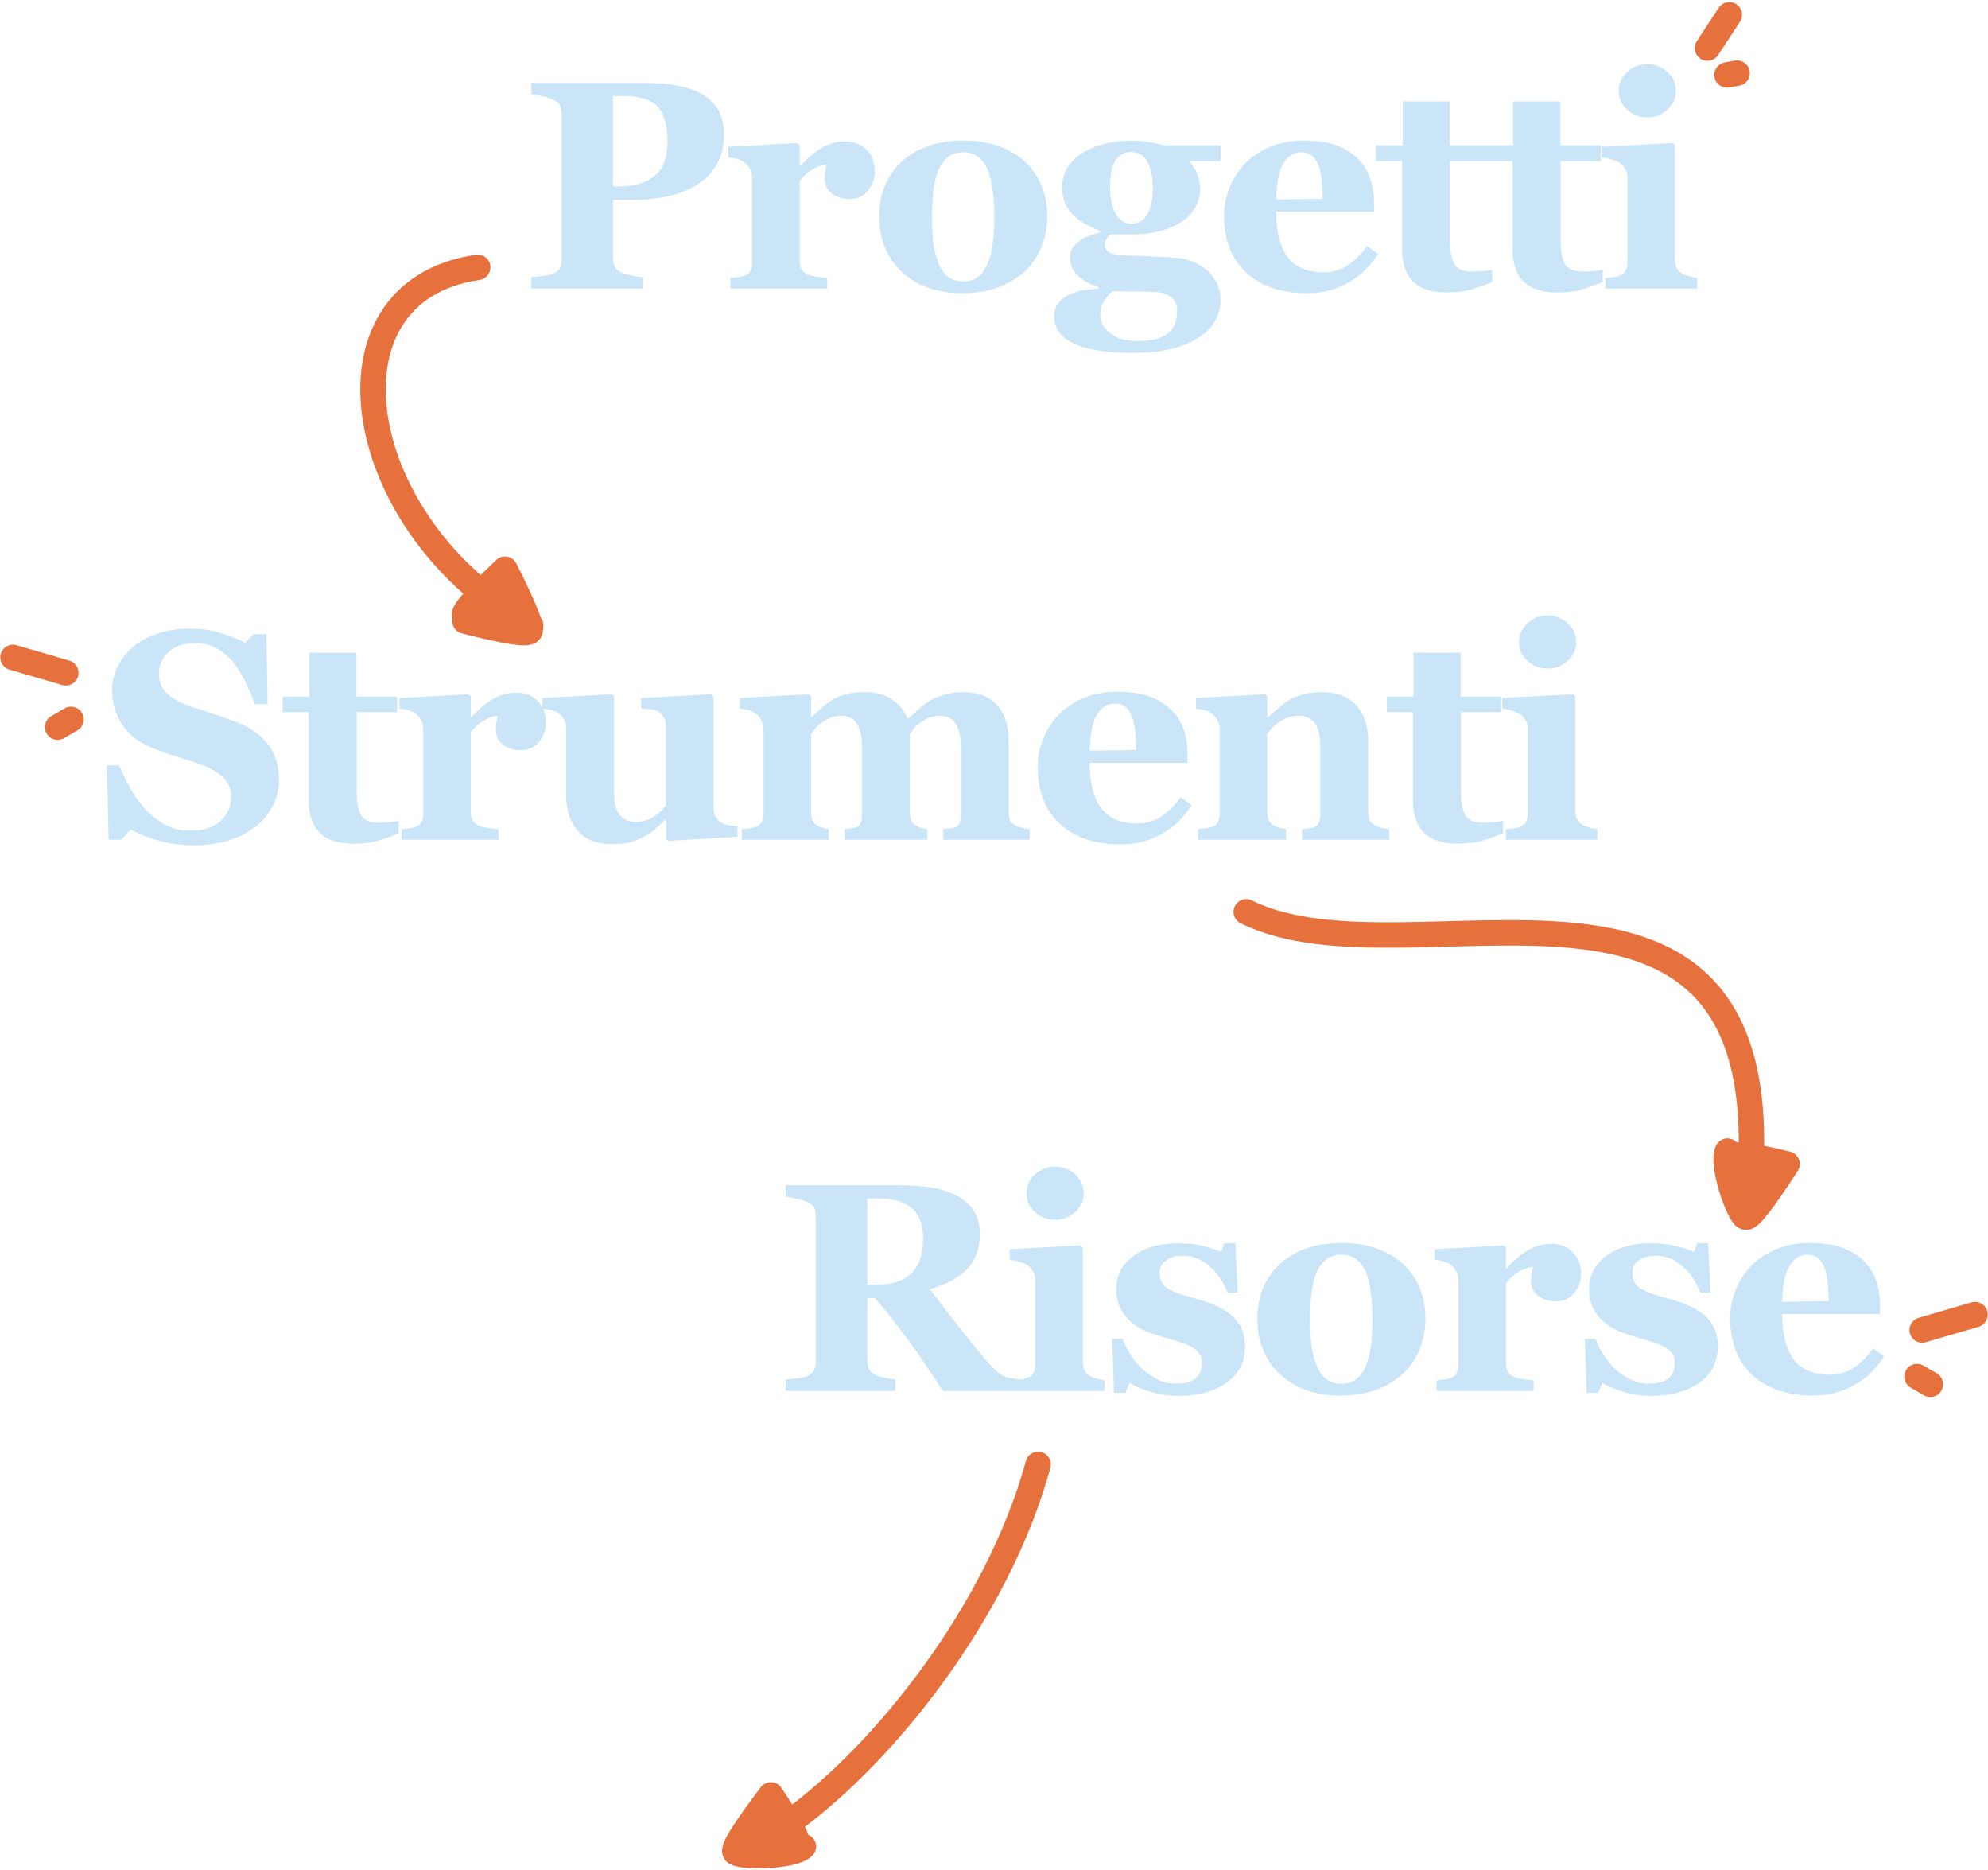 <svg xmlns="http://www.w3.org/2000/svg" width="469" height="441" viewBox="0 0 469 441">
  <g fill="none" fill-rule="evenodd" transform="translate(3 3)">
    <g transform="translate(120.001)">
      <path fill="#CAE5F8" fill-rule="nonzero" d="M47.817,28.689 C47.817,31.424 47.253,33.776 46.125,35.747 C44.998,37.718 43.442,39.319 41.46,40.549 C39.409,41.826 37.068,42.748 34.436,43.318 C31.804,43.888 28.848,44.173 25.566,44.173 L21.602,44.173 L21.602,57.81 C21.602,58.631 21.755,59.343 22.063,59.946 C22.371,60.55 22.957,61.035 23.823,61.399 C24.279,61.581 25.02,61.775 26.045,61.98 C27.07,62.185 27.936,62.322 28.643,62.39 L28.643,65.056 L2.358,65.056 L2.358,62.39 C3.019,62.322 3.896,62.225 4.99,62.1 C6.084,61.974 6.847,61.821 7.28,61.638 C8.169,61.274 8.756,60.829 9.041,60.305 C9.325,59.781 9.468,59.052 9.468,58.118 L9.468,23.904 C9.468,23.106 9.331,22.417 9.058,21.836 C8.784,21.255 8.192,20.771 7.28,20.383 C6.642,20.11 5.793,19.865 4.734,19.649 C3.674,19.432 2.882,19.29 2.358,19.221 L2.358,16.555 L29.121,16.555 C35.387,16.555 40.07,17.552 43.169,19.546 C46.268,21.54 47.817,24.588 47.817,28.689 Z M34.487,30.432 C34.487,26.786 33.752,24.081 32.283,22.315 C30.813,20.549 28.198,19.666 24.438,19.666 L21.602,19.666 L21.602,40.96 L23.037,40.96 C26.774,40.96 29.617,40.099 31.565,38.379 C33.513,36.659 34.487,34.01 34.487,30.432 Z M83.357,37.405 C83.357,39.137 82.822,40.658 81.751,41.968 C80.68,43.278 79.267,43.933 77.513,43.933 C75.849,43.933 74.442,43.512 73.292,42.669 C72.141,41.826 71.565,40.584 71.565,38.943 C71.565,38.146 71.622,37.525 71.736,37.08 C71.85,36.636 71.953,36.22 72.044,35.833 C70.996,35.878 69.891,36.243 68.729,36.926 C67.566,37.61 66.541,38.521 65.652,39.661 L65.652,58.425 C65.652,59.223 65.778,59.884 66.028,60.408 C66.279,60.932 66.701,61.342 67.293,61.638 C67.794,61.889 68.609,62.1 69.737,62.271 C70.865,62.442 71.679,62.538 72.181,62.561 L72.181,65.056 L49.314,65.056 L49.314,62.561 C49.884,62.516 50.459,62.453 51.041,62.373 C51.622,62.293 52.117,62.185 52.527,62.049 C53.257,61.798 53.758,61.41 54.031,60.886 C54.305,60.362 54.441,59.679 54.441,58.836 L54.441,38.943 C54.441,38.123 54.248,37.388 53.86,36.738 C53.473,36.089 53.006,35.571 52.459,35.183 C52.049,34.91 51.53,34.682 50.904,34.5 C50.277,34.317 49.588,34.192 48.836,34.124 L48.836,31.629 L65.14,30.74 L65.652,31.253 L65.652,36.209 L65.789,36.209 C67.361,34.386 69.03,32.956 70.796,31.919 C72.562,30.882 74.402,30.364 76.316,30.364 C78.436,30.364 80.139,31.019 81.426,32.329 C82.714,33.64 83.357,35.331 83.357,37.405 Z M118.863,35.183 C120.549,36.756 121.837,38.635 122.726,40.823 C123.614,43.01 124.059,45.38 124.059,47.932 C124.059,50.462 123.62,52.848 122.743,55.093 C121.865,57.337 120.584,59.257 118.897,60.852 C117.097,62.561 114.95,63.871 112.455,64.783 C109.959,65.694 107.105,66.15 103.893,66.15 C101.113,66.15 98.555,65.751 96.219,64.954 C93.884,64.156 91.816,62.96 90.016,61.365 C88.284,59.838 86.917,57.953 85.914,55.708 C84.911,53.464 84.41,50.952 84.41,48.172 C84.41,45.437 84.849,43.005 85.726,40.874 C86.603,38.744 87.919,36.847 89.674,35.183 C91.36,33.588 93.439,32.352 95.912,31.475 C98.384,30.597 101.147,30.159 104.2,30.159 C107.39,30.159 110.199,30.597 112.625,31.475 C115.052,32.352 117.132,33.588 118.863,35.183 Z M110.113,58.87 C110.615,57.594 110.985,56.044 111.224,54.221 C111.463,52.398 111.583,50.279 111.583,47.864 C111.583,46.269 111.469,44.446 111.241,42.395 C111.013,40.344 110.672,38.727 110.216,37.542 C109.669,36.106 108.911,34.978 107.943,34.158 C106.974,33.338 105.75,32.927 104.269,32.927 C102.651,32.927 101.358,33.372 100.389,34.26 C99.421,35.149 98.674,36.3 98.15,37.713 C97.672,39.011 97.341,40.532 97.159,42.276 C96.977,44.019 96.886,45.836 96.886,47.727 C96.886,50.211 96.965,52.267 97.125,53.897 C97.285,55.526 97.672,57.161 98.287,58.801 C98.811,60.214 99.563,61.331 100.543,62.151 C101.523,62.971 102.765,63.382 104.269,63.382 C105.636,63.382 106.809,63 107.789,62.237 C108.769,61.473 109.544,60.351 110.113,58.87 Z M164.999,34.978 L157.479,34.978 C158.368,35.981 159.035,37.04 159.479,38.157 C159.923,39.273 160.146,40.436 160.146,41.643 C160.146,43.216 159.724,44.691 158.881,46.07 C158.038,47.448 156.933,48.57 155.565,49.436 C154.175,50.325 152.546,51.02 150.678,51.521 C148.809,52.022 146.781,52.273 144.594,52.273 L139.022,52.273 C138.749,52.478 138.447,52.803 138.117,53.247 C137.786,53.692 137.621,54.119 137.621,54.529 C137.621,55.532 138.02,56.227 138.817,56.614 C139.615,57.001 141.062,57.218 143.158,57.263 C145.232,57.309 147.328,57.394 149.447,57.52 C151.566,57.645 153.082,57.719 153.993,57.742 C155.315,57.81 156.625,58.078 157.924,58.545 C159.223,59.012 160.351,59.622 161.308,60.374 C162.356,61.171 163.222,62.191 163.905,63.433 C164.589,64.675 164.931,66.104 164.931,67.722 C164.931,69.454 164.515,71.083 163.683,72.61 C162.851,74.137 161.581,75.458 159.872,76.575 C158.072,77.737 155.913,78.637 153.395,79.275 C150.877,79.913 147.761,80.232 144.047,80.232 C138.054,80.232 133.497,79.503 130.375,78.045 C127.253,76.586 125.692,74.399 125.692,71.482 C125.692,69.682 126.535,68.201 128.222,67.039 C129.908,65.877 132.528,65.239 136.083,65.125 L136.083,64.715 C133.987,64.008 132.352,63.068 131.178,61.895 C130.005,60.721 129.418,59.36 129.418,57.81 C129.418,56.853 129.652,56.044 130.119,55.383 C130.586,54.723 131.184,54.142 131.913,53.64 C132.551,53.207 133.326,52.837 134.237,52.529 C135.149,52.222 135.912,51.977 136.527,51.795 L136.527,51.419 C133.451,50.279 131.19,48.889 129.743,47.249 C128.296,45.608 127.572,43.603 127.572,41.233 C127.572,37.883 129.116,35.206 132.204,33.201 C135.291,31.196 139.205,30.193 143.944,30.193 C145.494,30.193 146.992,30.324 148.439,30.586 C149.886,30.848 150.985,31.082 151.737,31.287 L164.999,31.287 L164.999,34.978 Z M148.969,41.507 C148.969,38.84 148.547,36.733 147.704,35.183 C146.861,33.634 145.562,32.859 143.808,32.859 C142.919,32.859 142.144,33.07 141.483,33.491 C140.823,33.913 140.287,34.522 139.877,35.32 C139.49,36.095 139.228,37 139.091,38.037 C138.954,39.074 138.886,40.139 138.886,41.233 C138.886,43.717 139.319,45.756 140.185,47.351 C141.05,48.946 142.281,49.744 143.876,49.744 C145.517,49.744 146.776,49.026 147.653,47.591 C148.53,46.155 148.969,44.127 148.969,41.507 Z M154.711,70.217 C154.711,69.443 154.494,68.674 154.062,67.91 C153.629,67.147 152.66,66.526 151.156,66.048 C150.336,65.911 148.986,65.82 147.106,65.774 C145.226,65.729 142.646,65.706 139.364,65.706 C138.567,66.389 137.9,67.198 137.365,68.132 C136.829,69.067 136.562,70.195 136.562,71.516 C136.562,72.086 136.721,72.713 137.04,73.396 C137.359,74.08 137.86,74.718 138.544,75.31 C139.341,75.971 140.23,76.489 141.21,76.865 C142.19,77.241 143.671,77.429 145.653,77.429 C148.593,77.429 150.837,76.86 152.387,75.72 C153.936,74.581 154.711,72.747 154.711,70.217 Z M202.077,56.887 C201.28,58.186 200.317,59.411 199.189,60.562 C198.061,61.712 196.779,62.698 195.344,63.518 C193.817,64.384 192.273,65.039 190.712,65.484 C189.152,65.928 187.357,66.15 185.329,66.15 C181.957,66.15 179.046,65.672 176.596,64.715 C174.147,63.757 172.124,62.47 170.529,60.852 C168.934,59.234 167.744,57.326 166.958,55.127 C166.171,52.928 165.778,50.541 165.778,47.966 C165.778,45.642 166.206,43.415 167.06,41.284 C167.915,39.154 169.128,37.257 170.7,35.593 C172.25,33.976 174.204,32.665 176.562,31.663 C178.92,30.66 181.558,30.159 184.475,30.159 C187.665,30.159 190.285,30.546 192.336,31.321 C194.387,32.096 196.084,33.167 197.429,34.534 C198.728,35.833 199.673,37.365 200.266,39.131 C200.858,40.897 201.154,42.748 201.154,44.685 L201.154,46.907 L178.049,46.907 C178.049,51.578 178.949,55.133 180.749,57.571 C182.549,60.009 185.409,61.228 189.328,61.228 C191.47,61.228 193.395,60.641 195.104,59.468 C196.813,58.294 198.272,56.808 199.479,55.007 L202.077,56.887 Z M189.021,43.899 C189.021,42.532 188.952,41.131 188.815,39.695 C188.679,38.259 188.439,37.086 188.098,36.174 C187.71,35.104 187.181,34.295 186.508,33.748 C185.836,33.201 184.987,32.927 183.962,32.927 C182.207,32.927 180.806,33.816 179.758,35.593 C178.71,37.371 178.14,40.185 178.049,44.036 L189.021,43.899 Z M229.038,63.484 C227.58,64.122 226.019,64.697 224.355,65.21 C222.692,65.723 220.664,65.979 218.271,65.979 C214.717,65.979 212.079,65.113 210.359,63.382 C208.639,61.65 207.778,59.177 207.778,55.965 L207.778,34.978 L201.626,34.978 L201.626,31.287 L207.915,31.287 L207.915,20.93 L219.023,20.93 L219.023,31.287 L228.594,31.287 L228.594,34.978 L219.092,34.978 L219.092,53.709 C219.092,56.375 219.462,58.266 220.203,59.382 C220.943,60.499 222.27,61.057 224.185,61.057 C224.8,61.057 225.654,61.012 226.748,60.921 C227.842,60.829 228.605,60.727 229.038,60.613 L229.038,63.484 Z M255.11,63.484 C253.652,64.122 252.091,64.697 250.428,65.21 C248.764,65.723 246.736,65.979 244.344,65.979 C240.789,65.979 238.152,65.113 236.431,63.382 C234.711,61.65 233.851,59.177 233.851,55.965 L233.851,34.978 L227.698,34.978 L227.698,31.287 L233.987,31.287 L233.987,20.93 L245.096,20.93 L245.096,31.287 L254.666,31.287 L254.666,34.978 L245.164,34.978 L245.164,53.709 C245.164,56.375 245.534,58.266 246.275,59.382 C247.015,60.499 248.343,61.057 250.257,61.057 C250.872,61.057 251.727,61.012 252.82,60.921 C253.914,60.829 254.677,60.727 255.11,60.613 L255.11,63.484 Z M277.354,65.056 L255.753,65.056 L255.753,62.561 C256.345,62.516 256.926,62.459 257.496,62.39 C258.066,62.322 258.556,62.208 258.966,62.049 C259.695,61.775 260.208,61.382 260.504,60.869 C260.8,60.357 260.948,59.679 260.948,58.836 L260.948,38.943 C260.948,38.146 260.766,37.445 260.401,36.841 C260.037,36.237 259.581,35.753 259.034,35.388 C258.624,35.115 258.003,34.853 257.171,34.602 C256.34,34.352 255.582,34.192 254.898,34.124 L254.898,31.629 L271.646,30.74 L272.159,31.253 L272.159,58.391 C272.159,59.189 272.33,59.867 272.672,60.425 C273.014,60.983 273.504,61.399 274.142,61.673 C274.597,61.878 275.099,62.06 275.646,62.219 C276.192,62.379 276.762,62.493 277.354,62.561 L277.354,65.056 Z M272.364,18.435 C272.364,20.167 271.698,21.642 270.365,22.862 C269.032,24.081 267.454,24.69 265.631,24.69 C263.785,24.69 262.196,24.081 260.863,22.862 C259.53,21.642 258.863,20.167 258.863,18.435 C258.863,16.703 259.53,15.222 260.863,13.992 C262.196,12.761 263.785,12.146 265.631,12.146 C267.477,12.146 269.06,12.761 270.382,13.992 C271.703,15.222 272.364,16.703 272.364,18.435 Z"/>
      <g stroke="#E7713D" stroke-linecap="round" stroke-linejoin="round" stroke-width="6" transform="translate(278.185)">
        <path d="M1,7.837 C3.144,5.558 5.288,3.279 7.432,1" transform="rotate(-10 4.216 4.419)"/>
        <path d="M6.226,14.472 L8.637,14.472" transform="rotate(-10 7.432 14.472)"/>
      </g>
    </g>
    <g transform="translate(0 141.182)">
      <path fill="#CAE5F8" fill-rule="nonzero" d="M42.696,55.173 C39.734,55.173 36.971,54.808 34.408,54.079 C31.844,53.35 29.674,52.484 27.896,51.481 L25.538,53.874 L22.633,53.874 L22.188,36.34 L25.128,36.34 C25.789,38.003 26.632,39.758 27.657,41.603 C28.683,43.449 29.868,45.101 31.212,46.56 C32.602,48.086 34.157,49.328 35.877,50.285 C37.598,51.242 39.609,51.721 41.91,51.721 C45.009,51.721 47.385,50.963 49.037,49.448 C50.689,47.932 51.515,46.024 51.515,43.723 C51.515,41.831 50.814,40.242 49.413,38.955 C48.011,37.667 45.841,36.556 42.901,35.622 C40.987,35.007 39.227,34.437 37.621,33.913 C36.014,33.389 34.505,32.853 33.092,32.307 C29.833,31.008 27.412,29.151 25.829,26.735 C24.245,24.32 23.453,21.62 23.453,18.635 C23.453,16.743 23.863,14.926 24.684,13.183 C25.504,11.44 26.7,9.873 28.272,8.483 C29.776,7.185 31.702,6.125 34.049,5.305 C36.396,4.484 38.948,4.074 41.705,4.074 C44.394,4.074 46.912,4.444 49.259,5.185 C51.606,5.926 53.451,6.672 54.796,7.424 L56.881,5.373 L59.854,5.373 L60.128,21.916 L57.188,21.916 C56.505,20.139 55.702,18.321 54.779,16.464 C53.856,14.607 52.882,13.063 51.856,11.833 C50.74,10.511 49.452,9.457 47.994,8.671 C46.536,7.885 44.827,7.492 42.867,7.492 C40.406,7.492 38.395,8.187 36.834,9.577 C35.274,10.967 34.493,12.687 34.493,14.738 C34.493,16.675 35.171,18.259 36.527,19.489 C37.883,20.72 39.996,21.802 42.867,22.736 C44.553,23.306 46.274,23.876 48.028,24.445 C49.783,25.015 51.344,25.562 52.711,26.086 C56.015,27.362 58.527,29.122 60.248,31.367 C61.968,33.611 62.828,36.397 62.828,39.724 C62.828,41.82 62.338,43.848 61.358,45.808 C60.379,47.767 59.057,49.396 57.394,50.695 C55.571,52.131 53.463,53.236 51.07,54.011 C48.678,54.785 45.886,55.173 42.696,55.173 Z M91.088,52.302 C89.63,52.94 88.069,53.515 86.405,54.028 C84.742,54.54 82.714,54.797 80.321,54.797 C76.767,54.797 74.129,53.931 72.409,52.199 C70.688,50.467 69.828,47.995 69.828,44.782 L69.828,23.796 L63.676,23.796 L63.676,20.104 L69.965,20.104 L69.965,9.748 L81.073,9.748 L81.073,20.104 L90.644,20.104 L90.644,23.796 L81.142,23.796 L81.142,42.526 C81.142,45.192 81.512,47.084 82.252,48.2 C82.993,49.317 84.32,49.875 86.234,49.875 C86.85,49.875 87.704,49.829 88.798,49.738 C89.892,49.647 90.655,49.545 91.088,49.431 L91.088,52.302 Z M125.773,26.223 C125.773,27.954 125.238,29.475 124.167,30.786 C123.096,32.096 121.683,32.751 119.929,32.751 C118.265,32.751 116.858,32.329 115.708,31.486 C114.557,30.643 113.981,29.401 113.981,27.761 C113.981,26.963 114.038,26.342 114.152,25.898 C114.266,25.454 114.369,25.038 114.46,24.65 C113.412,24.696 112.307,25.061 111.145,25.744 C109.982,26.428 108.957,27.339 108.068,28.478 L108.068,47.243 C108.068,48.041 108.194,48.701 108.444,49.226 C108.695,49.75 109.117,50.16 109.709,50.456 C110.21,50.707 111.025,50.917 112.153,51.088 C113.281,51.259 114.095,51.356 114.597,51.379 L114.597,53.874 L91.73,53.874 L91.73,51.379 C92.3,51.333 92.875,51.271 93.457,51.191 C94.038,51.111 94.533,51.003 94.943,50.866 C95.673,50.616 96.174,50.228 96.447,49.704 C96.721,49.18 96.857,48.496 96.857,47.653 L96.857,27.761 C96.857,26.94 96.664,26.206 96.276,25.556 C95.889,24.907 95.422,24.388 94.875,24.001 C94.465,23.728 93.946,23.5 93.32,23.317 C92.693,23.135 92.004,23.01 91.252,22.941 L91.252,20.446 L107.556,19.558 L108.068,20.07 L108.068,25.026 L108.205,25.026 C109.777,23.203 111.446,21.774 113.212,20.737 C114.978,19.7 116.818,19.182 118.732,19.182 C120.852,19.182 122.555,19.837 123.842,21.147 C125.13,22.457 125.773,24.149 125.773,26.223 Z M170.986,53.156 L154.683,54.147 L154.17,53.669 L154.17,49.191 L153.965,49.191 C153.19,49.898 152.432,50.587 151.692,51.259 C150.951,51.931 150.068,52.541 149.043,53.088 C147.881,53.703 146.781,54.159 145.745,54.455 C144.708,54.751 143.198,54.899 141.216,54.899 C137.775,54.899 135.138,53.863 133.303,51.789 C131.469,49.715 130.552,46.787 130.552,43.005 L130.552,27.624 C130.552,26.735 130.381,26.012 130.039,25.454 C129.697,24.895 129.242,24.4 128.672,23.967 C128.216,23.625 127.624,23.38 126.895,23.232 C126.165,23.084 125.505,22.987 124.912,22.941 L124.912,20.446 L141.489,19.558 L141.865,20.07 L141.865,42.8 C141.865,45.147 142.315,46.879 143.215,47.995 C144.115,49.112 145.352,49.67 146.924,49.67 C148.542,49.67 149.994,49.248 151.282,48.405 C152.569,47.562 153.509,46.662 154.102,45.705 L154.102,27.282 C154.102,26.507 153.953,25.812 153.657,25.197 C153.361,24.582 152.928,24.081 152.358,23.693 C151.948,23.42 151.361,23.238 150.598,23.146 C149.835,23.055 149.054,22.987 148.257,22.941 L148.257,20.446 L164.834,19.558 L165.347,20.07 L165.347,46.457 C165.347,47.255 165.506,47.932 165.825,48.491 C166.144,49.049 166.611,49.522 167.227,49.909 C167.66,50.183 168.223,50.371 168.918,50.473 C169.613,50.576 170.303,50.638 170.986,50.661 L170.986,53.156 Z M239.92,53.874 L219.549,53.874 L219.549,51.379 C220.05,51.311 220.574,51.254 221.121,51.208 C221.668,51.162 222.124,51.048 222.488,50.866 C222.99,50.638 223.309,50.257 223.445,49.721 C223.582,49.186 223.65,48.496 223.65,47.653 L223.65,31.691 C223.65,29.344 223.235,27.584 222.403,26.411 C221.571,25.237 220.381,24.65 218.831,24.65 C217.851,24.65 216.98,24.804 216.216,25.112 C215.453,25.419 214.752,25.801 214.114,26.257 C213.453,26.735 212.941,27.214 212.576,27.692 C212.212,28.171 211.904,28.581 211.653,28.923 L211.653,47.277 C211.653,48.098 211.75,48.764 211.944,49.277 C212.138,49.79 212.496,50.194 213.021,50.49 C213.385,50.695 213.801,50.878 214.268,51.037 C214.735,51.197 215.231,51.311 215.755,51.379 L215.755,53.874 L196.238,53.874 L196.238,51.379 C196.671,51.333 197.195,51.276 197.811,51.208 C198.426,51.14 198.882,51.026 199.178,50.866 C199.656,50.616 199.97,50.251 200.118,49.772 C200.266,49.294 200.34,48.588 200.34,47.653 L200.34,31.691 C200.34,29.344 199.924,27.584 199.092,26.411 C198.261,25.237 197.07,24.65 195.521,24.65 C194.541,24.65 193.669,24.804 192.906,25.112 C192.142,25.419 191.442,25.801 190.804,26.257 C190.143,26.735 189.63,27.214 189.266,27.692 C188.901,28.171 188.593,28.581 188.343,28.923 L188.343,47.277 C188.343,48.075 188.445,48.736 188.65,49.26 C188.855,49.784 189.22,50.194 189.744,50.49 C190.109,50.695 190.525,50.878 190.992,51.037 C191.459,51.197 191.954,51.311 192.479,51.379 L192.479,53.874 L172.005,53.874 L172.005,51.379 C172.597,51.333 173.178,51.276 173.748,51.208 C174.318,51.14 174.808,51.026 175.218,50.866 C175.947,50.593 176.448,50.2 176.722,49.687 C176.995,49.174 177.132,48.496 177.132,47.653 L177.132,27.761 C177.132,27.032 176.938,26.319 176.551,25.624 C176.163,24.929 175.696,24.388 175.149,24.001 C174.739,23.728 174.221,23.5 173.594,23.317 C172.968,23.135 172.278,23.01 171.526,22.941 L171.526,20.446 L187.83,19.558 L188.343,20.07 L188.343,24.89 L188.479,24.89 C189.118,24.32 189.875,23.642 190.752,22.856 C191.63,22.07 192.456,21.437 193.23,20.959 C194.074,20.412 195.156,19.956 196.478,19.592 C197.799,19.227 199.246,19.045 200.818,19.045 C203.416,19.045 205.586,19.609 207.33,20.737 C209.073,21.865 210.309,23.363 211.038,25.231 L211.346,25.231 C212.007,24.616 212.815,23.893 213.772,23.061 C214.729,22.229 215.607,21.563 216.404,21.061 C217.293,20.492 218.427,20.013 219.805,19.626 C221.184,19.239 222.659,19.045 224.231,19.045 C227.672,19.045 230.321,20.059 232.178,22.087 C234.035,24.115 234.964,26.997 234.964,30.734 L234.964,47.346 C234.964,48.189 235.089,48.867 235.34,49.379 C235.59,49.892 236.046,50.285 236.707,50.559 C237.072,50.718 237.522,50.878 238.057,51.037 C238.593,51.197 239.214,51.311 239.92,51.379 L239.92,53.874 Z M278.092,45.705 C277.294,47.004 276.332,48.229 275.204,49.379 C274.076,50.53 272.794,51.516 271.358,52.336 C269.832,53.202 268.288,53.857 266.727,54.301 C265.166,54.746 263.372,54.968 261.344,54.968 C257.971,54.968 255.06,54.489 252.611,53.532 C250.161,52.575 248.139,51.288 246.544,49.67 C244.949,48.052 243.758,46.144 242.972,43.945 C242.186,41.746 241.793,39.359 241.793,36.784 C241.793,34.46 242.22,32.233 243.075,30.102 C243.929,27.971 245.143,26.075 246.715,24.411 C248.264,22.793 250.218,21.483 252.577,20.48 C254.935,19.478 257.573,18.977 260.489,18.977 C263.679,18.977 266.3,19.364 268.351,20.139 C270.401,20.913 272.099,21.984 273.443,23.352 C274.742,24.65 275.688,26.183 276.28,27.949 C276.873,29.715 277.169,31.566 277.169,33.503 L277.169,35.725 L254.063,35.725 C254.063,40.396 254.964,43.95 256.764,46.389 C258.564,48.827 261.423,50.046 265.343,50.046 C267.485,50.046 269.41,49.459 271.119,48.286 C272.828,47.112 274.286,45.625 275.494,43.825 L278.092,45.705 Z M265.035,32.717 C265.035,31.35 264.967,29.948 264.83,28.513 C264.693,27.077 264.454,25.904 264.112,24.992 C263.725,23.921 263.195,23.112 262.523,22.565 C261.851,22.019 261.002,21.745 259.977,21.745 C258.222,21.745 256.821,22.634 255.772,24.411 C254.724,26.188 254.155,29.003 254.063,32.853 L265.035,32.717 Z M324.74,53.874 L304.164,53.874 L304.164,51.379 C304.597,51.333 305.121,51.276 305.736,51.208 C306.352,51.14 306.819,51.026 307.138,50.866 C307.616,50.616 307.958,50.251 308.163,49.772 C308.368,49.294 308.471,48.588 308.471,47.653 L308.471,31.657 C308.471,29.333 308.043,27.584 307.189,26.411 C306.334,25.237 305.076,24.65 303.412,24.65 C302.501,24.65 301.652,24.787 300.866,25.061 C300.08,25.334 299.311,25.733 298.559,26.257 C297.898,26.713 297.368,27.18 296.969,27.658 C296.57,28.137 296.234,28.558 295.961,28.923 L295.961,47.277 C295.961,48.075 296.075,48.741 296.303,49.277 C296.531,49.812 296.907,50.217 297.431,50.49 C297.795,50.695 298.251,50.878 298.798,51.037 C299.345,51.197 299.88,51.311 300.404,51.379 L300.404,53.874 L279.623,53.874 L279.623,51.379 C280.193,51.333 280.768,51.271 281.349,51.191 C281.93,51.111 282.426,51.003 282.836,50.866 C283.565,50.616 284.066,50.228 284.34,49.704 C284.613,49.18 284.75,48.496 284.75,47.653 L284.75,27.761 C284.75,27.054 284.568,26.359 284.203,25.676 C283.839,24.992 283.36,24.434 282.768,24.001 C282.357,23.728 281.839,23.5 281.212,23.317 C280.586,23.135 279.896,23.01 279.145,22.941 L279.145,20.446 L295.448,19.558 L295.961,20.07 L295.961,25.026 L296.098,25.026 C296.736,24.457 297.51,23.773 298.422,22.976 C299.333,22.178 300.176,21.529 300.951,21.027 C301.794,20.48 302.899,20.013 304.267,19.626 C305.634,19.239 307.092,19.045 308.642,19.045 C312.356,19.045 315.141,20.099 316.999,22.207 C318.856,24.314 319.784,27.111 319.784,30.598 L319.784,47.346 C319.784,48.189 319.91,48.861 320.16,49.362 C320.411,49.864 320.878,50.262 321.562,50.559 C321.926,50.718 322.376,50.878 322.912,51.037 C323.447,51.197 324.057,51.311 324.74,51.379 L324.74,53.874 Z M351.599,52.302 C350.14,52.94 348.579,53.515 346.916,54.028 C345.253,54.54 343.225,54.797 340.832,54.797 C337.277,54.797 334.64,53.931 332.919,52.199 C331.199,50.467 330.339,47.995 330.339,44.782 L330.339,23.796 L324.187,23.796 L324.187,20.104 L330.476,20.104 L330.476,9.748 L341.584,9.748 L341.584,20.104 L351.154,20.104 L351.154,23.796 L341.652,23.796 L341.652,42.526 C341.652,45.192 342.023,47.084 342.763,48.2 C343.504,49.317 344.831,49.875 346.745,49.875 C347.36,49.875 348.215,49.829 349.309,49.738 C350.402,49.647 351.166,49.545 351.599,49.431 L351.599,52.302 Z M373.843,53.874 L352.241,53.874 L352.241,51.379 C352.834,51.333 353.415,51.276 353.984,51.208 C354.554,51.14 355.044,51.026 355.454,50.866 C356.183,50.593 356.696,50.2 356.992,49.687 C357.288,49.174 357.437,48.496 357.437,47.653 L357.437,27.761 C357.437,26.963 357.254,26.263 356.89,25.659 C356.525,25.055 356.069,24.571 355.522,24.206 C355.112,23.933 354.491,23.671 353.66,23.42 C352.828,23.169 352.07,23.01 351.387,22.941 L351.387,20.446 L368.135,19.558 L368.647,20.07 L368.647,47.209 C368.647,48.006 368.818,48.684 369.16,49.243 C369.502,49.801 369.992,50.217 370.63,50.49 C371.086,50.695 371.587,50.878 372.134,51.037 C372.681,51.197 373.25,51.311 373.843,51.379 L373.843,53.874 Z M368.853,7.253 C368.853,8.985 368.186,10.46 366.853,11.679 C365.52,12.898 363.942,13.508 362.119,13.508 C360.273,13.508 358.684,12.898 357.351,11.679 C356.018,10.46 355.352,8.985 355.352,7.253 C355.352,5.521 356.018,4.04 357.351,2.81 C358.684,1.579 360.273,0.964 362.119,0.964 C363.965,0.964 365.548,1.579 366.87,2.81 C368.192,4.04 368.853,5.521 368.853,7.253 Z"/>
      <g stroke="#E7713D" stroke-linecap="round" stroke-linejoin="round" stroke-width="6" transform="matrix(-1 0 0 1 15 6)">
        <path d="M4.218,11.379 C7.207,8.253 10.196,5.126 13.185,2" transform="rotate(30 8.702 6.69)"/>
        <path d="M1,20.399 L4.649,20.4" transform="rotate(30 2.825 20.4)"/>
      </g>
    </g>
    <g transform="translate(180.001 295.056)">
      <path fill="#CAE5F8" fill-rule="nonzero" d="M58.037,30 L39.443,30 C36.23,25.078 33.559,21.159 31.428,18.242 C29.298,15.326 26.649,11.953 23.481,8.125 L21.602,8.125 L21.602,22.856 C21.602,23.677 21.755,24.372 22.063,24.941 C22.371,25.511 22.957,25.99 23.823,26.377 C24.256,26.559 24.934,26.747 25.857,26.941 C26.78,27.135 27.572,27.266 28.232,27.334 L28.232,30 L2.358,30 L2.358,27.334 C3.019,27.266 3.891,27.169 4.973,27.043 C6.056,26.918 6.825,26.764 7.28,26.582 C8.146,26.217 8.727,25.756 9.023,25.198 C9.32,24.639 9.468,23.927 9.468,23.062 L9.468,-11.152 C9.468,-11.973 9.342,-12.656 9.092,-13.203 C8.841,-13.75 8.237,-14.229 7.28,-14.639 C6.551,-14.935 5.691,-15.186 4.7,-15.391 C3.708,-15.596 2.928,-15.744 2.358,-15.835 L2.358,-18.501 L29.565,-18.501 C35.649,-18.501 40.269,-17.55 43.425,-15.647 C46.581,-13.744 48.159,-10.868 48.159,-7.017 C48.159,-3.621 47.185,-0.893 45.237,1.169 C43.289,3.232 40.321,4.844 36.333,6.006 C37.882,8.011 39.688,10.335 41.75,12.979 C43.813,15.622 45.96,18.322 48.193,21.079 C48.9,21.968 49.862,23.056 51.082,24.343 C52.301,25.631 53.377,26.423 54.312,26.719 C54.836,26.878 55.502,27.015 56.311,27.129 C57.12,27.243 57.695,27.311 58.037,27.334 L58.037,30 Z M34.761,-6.06 C34.761,-9.295 33.855,-11.659 32.043,-13.152 C30.232,-14.644 27.651,-15.391 24.302,-15.391 L21.602,-15.391 L21.602,4.912 L24.199,4.912 C27.549,4.912 30.146,4.035 31.992,2.28 C33.838,0.526 34.761,-2.254 34.761,-6.06 Z M77.649,30 L56.048,30 L56.048,27.505 C56.64,27.459 57.221,27.402 57.791,27.334 C58.361,27.266 58.851,27.152 59.261,26.992 C59.99,26.719 60.503,26.326 60.799,25.813 C61.095,25.3 61.243,24.622 61.243,23.779 L61.243,3.887 C61.243,3.089 61.061,2.389 60.696,1.785 C60.332,1.181 59.876,0.697 59.329,0.332 C58.919,0.059 58.298,-0.203 57.466,-0.454 C56.635,-0.705 55.877,-0.864 55.193,-0.933 L55.193,-3.428 L71.941,-4.316 L72.454,-3.804 L72.454,23.335 C72.454,24.132 72.625,24.81 72.967,25.369 C73.309,25.927 73.798,26.343 74.437,26.616 C74.892,26.821 75.394,27.004 75.94,27.163 C76.487,27.323 77.057,27.437 77.649,27.505 L77.649,30 Z M72.659,-16.621 C72.659,-14.889 71.993,-13.414 70.66,-12.195 C69.327,-10.976 67.749,-10.366 65.926,-10.366 C64.08,-10.366 62.491,-10.976 61.158,-12.195 C59.825,-13.414 59.158,-14.889 59.158,-16.621 C59.158,-18.353 59.825,-19.834 61.158,-21.064 C62.491,-22.295 64.08,-22.91 65.926,-22.91 C67.771,-22.91 69.355,-22.295 70.677,-21.064 C71.998,-19.834 72.659,-18.353 72.659,-16.621 Z M94.869,31.162 C92.659,31.162 90.5,30.837 88.392,30.188 C86.284,29.539 84.649,28.849 83.487,28.12 L82.462,30.444 L79.796,30.444 L79.352,17.695 L81.847,17.695 C82.188,18.721 82.758,19.877 83.556,21.165 C84.353,22.452 85.265,23.608 86.29,24.634 C87.361,25.659 88.586,26.525 89.964,27.231 C91.343,27.938 92.818,28.291 94.391,28.291 C96.464,28.291 98.008,27.887 99.022,27.078 C100.036,26.269 100.543,25.021 100.543,23.335 C100.543,22.423 100.315,21.672 99.859,21.079 C99.404,20.487 98.777,19.974 97.979,19.541 C97.091,19.085 96.117,18.698 95.057,18.379 C93.998,18.06 92.693,17.673 91.144,17.217 C89.594,16.761 88.267,16.3 87.162,15.833 C86.056,15.365 84.911,14.631 83.727,13.628 C82.701,12.739 81.881,11.668 81.266,10.415 C80.65,9.162 80.343,7.669 80.343,5.938 C80.343,2.725 81.693,0.127 84.393,-1.855 C87.093,-3.838 90.631,-4.829 95.006,-4.829 C97.079,-4.829 98.988,-4.618 100.731,-4.197 C102.474,-3.775 103.938,-3.314 105.123,-2.812 L105.841,-4.829 L108.438,-4.829 L108.985,6.826 L106.559,6.826 C105.761,4.456 104.394,2.411 102.457,0.691 C100.52,-1.029 98.435,-1.89 96.202,-1.89 C94.448,-1.89 93.069,-1.525 92.066,-0.796 C91.064,-0.067 90.562,0.947 90.562,2.246 C90.562,3.978 91.297,5.231 92.767,6.006 C94.237,6.781 96.293,7.51 98.937,8.193 C103.015,9.242 106,10.671 107.892,12.483 C109.783,14.294 110.729,16.602 110.729,19.404 C110.729,23.141 109.264,26.035 106.336,28.086 C103.408,30.137 99.586,31.162 94.869,31.162 Z M148.08,0.127 C149.766,1.699 151.054,3.579 151.942,5.767 C152.831,7.954 153.275,10.324 153.275,12.876 C153.275,15.405 152.837,17.792 151.959,20.037 C151.082,22.281 149.8,24.201 148.114,25.796 C146.314,27.505 144.167,28.815 141.671,29.727 C139.176,30.638 136.322,31.094 133.109,31.094 C130.329,31.094 127.772,30.695 125.436,29.897 C123.1,29.1 121.033,27.904 119.232,26.309 C117.501,24.782 116.133,22.896 115.131,20.652 C114.128,18.407 113.627,15.895 113.627,13.115 C113.627,10.381 114.066,7.948 114.943,5.818 C115.82,3.687 117.136,1.79 118.891,0.127 C120.577,-1.468 122.656,-2.704 125.128,-3.582 C127.601,-4.459 130.364,-4.897 133.417,-4.897 C136.607,-4.897 139.416,-4.459 141.842,-3.582 C144.269,-2.704 146.348,-1.468 148.08,0.127 Z M139.33,23.813 C139.831,22.537 140.202,20.988 140.441,19.165 C140.68,17.342 140.8,15.223 140.8,12.808 C140.8,11.213 140.686,9.39 140.458,7.339 C140.23,5.288 139.888,3.67 139.433,2.485 C138.886,1.05 138.128,-0.078 137.16,-0.898 C136.191,-1.719 134.966,-2.129 133.485,-2.129 C131.868,-2.129 130.574,-1.685 129.606,-0.796 C128.638,0.093 127.891,1.243 127.367,2.656 C126.889,3.955 126.558,5.476 126.376,7.219 C126.194,8.962 126.103,10.78 126.103,12.671 C126.103,15.155 126.182,17.211 126.342,18.84 C126.501,20.47 126.889,22.104 127.504,23.745 C128.028,25.158 128.78,26.274 129.76,27.095 C130.74,27.915 131.981,28.325 133.485,28.325 C134.853,28.325 136.026,27.944 137.006,27.18 C137.986,26.417 138.76,25.295 139.33,23.813 Z M189.978,2.349 C189.978,4.08 189.442,5.601 188.371,6.912 C187.3,8.222 185.887,8.877 184.133,8.877 C182.469,8.877 181.062,8.455 179.912,7.612 C178.761,6.769 178.186,5.527 178.186,3.887 C178.186,3.089 178.243,2.468 178.356,2.024 C178.47,1.58 178.573,1.164 178.664,0.776 C177.616,0.822 176.511,1.187 175.349,1.87 C174.187,2.554 173.161,3.465 172.272,4.604 L172.272,23.369 C172.272,24.167 172.398,24.827 172.648,25.352 C172.899,25.876 173.321,26.286 173.913,26.582 C174.414,26.833 175.229,27.043 176.357,27.214 C177.485,27.385 178.299,27.482 178.801,27.505 L178.801,30 L155.935,30 L155.935,27.505 C156.504,27.459 157.08,27.397 157.661,27.317 C158.242,27.237 158.737,27.129 159.147,26.992 C159.877,26.742 160.378,26.354 160.651,25.83 C160.925,25.306 161.062,24.622 161.062,23.779 L161.062,3.887 C161.062,3.066 160.868,2.332 160.48,1.682 C160.093,1.033 159.626,0.514 159.079,0.127 C158.669,-0.146 158.151,-0.374 157.524,-0.557 C156.897,-0.739 156.208,-0.864 155.456,-0.933 L155.456,-3.428 L171.76,-4.316 L172.272,-3.804 L172.272,1.152 L172.409,1.152 C173.981,-0.671 175.651,-2.1 177.417,-3.137 C179.182,-4.174 181.022,-4.692 182.937,-4.692 C185.056,-4.692 186.759,-4.037 188.046,-2.727 C189.334,-1.417 189.978,0.275 189.978,2.349 Z M206.411,31.162 C204.201,31.162 202.042,30.837 199.934,30.188 C197.826,29.539 196.191,28.849 195.029,28.12 L194.004,30.444 L191.338,30.444 L190.894,17.695 L193.389,17.695 C193.73,18.721 194.3,19.877 195.098,21.165 C195.895,22.452 196.807,23.608 197.832,24.634 C198.903,25.659 200.128,26.525 201.506,27.231 C202.885,27.938 204.36,28.291 205.933,28.291 C208.006,28.291 209.55,27.887 210.564,27.078 C211.578,26.269 212.085,25.021 212.085,23.335 C212.085,22.423 211.857,21.672 211.401,21.079 C210.946,20.487 210.319,19.974 209.521,19.541 C208.633,19.085 207.659,18.698 206.599,18.379 C205.54,18.06 204.235,17.673 202.686,17.217 C201.136,16.761 199.809,16.3 198.704,15.833 C197.598,15.365 196.453,14.631 195.269,13.628 C194.243,12.739 193.423,11.668 192.808,10.415 C192.192,9.162 191.885,7.669 191.885,5.938 C191.885,2.725 193.235,0.127 195.935,-1.855 C198.635,-3.838 202.173,-4.829 206.548,-4.829 C208.621,-4.829 210.53,-4.618 212.273,-4.197 C214.016,-3.775 215.48,-3.314 216.665,-2.812 L217.383,-4.829 L219.98,-4.829 L220.527,6.826 L218.101,6.826 C217.303,4.456 215.936,2.411 213.999,0.691 C212.062,-1.029 209.977,-1.89 207.744,-1.89 C205.99,-1.89 204.611,-1.525 203.608,-0.796 C202.606,-0.067 202.104,0.947 202.104,2.246 C202.104,3.978 202.839,5.231 204.309,6.006 C205.779,6.781 207.835,7.51 210.479,8.193 C214.557,9.242 217.542,10.671 219.434,12.483 C221.325,14.294 222.271,16.602 222.271,19.404 C222.271,23.141 220.806,26.035 217.878,28.086 C214.95,30.137 211.128,31.162 206.411,31.162 Z M261.468,21.831 C260.67,23.13 259.708,24.355 258.58,25.505 C257.452,26.656 256.17,27.642 254.734,28.462 C253.208,29.328 251.664,29.983 250.103,30.427 C248.542,30.872 246.748,31.094 244.72,31.094 C241.347,31.094 238.436,30.615 235.987,29.658 C233.537,28.701 231.515,27.414 229.92,25.796 C228.325,24.178 227.134,22.27 226.348,20.071 C225.562,17.872 225.169,15.485 225.169,12.91 C225.169,10.586 225.596,8.359 226.451,6.228 C227.305,4.097 228.519,2.201 230.091,0.537 C231.64,-1.081 233.594,-2.391 235.953,-3.394 C238.311,-4.396 240.949,-4.897 243.865,-4.897 C247.055,-4.897 249.676,-4.51 251.727,-3.735 C253.777,-2.961 255.475,-1.89 256.819,-0.522 C258.118,0.776 259.064,2.309 259.656,4.075 C260.249,5.841 260.545,7.692 260.545,9.629 L260.545,11.851 L237.439,11.851 C237.439,16.522 238.34,20.076 240.14,22.515 C241.94,24.953 244.799,26.172 248.719,26.172 C250.861,26.172 252.786,25.585 254.495,24.412 C256.204,23.238 257.662,21.751 258.87,19.951 L261.468,21.831 Z M248.411,8.843 C248.411,7.476 248.343,6.074 248.206,4.639 C248.069,3.203 247.83,2.03 247.488,1.118 C247.101,0.047 246.571,-0.762 245.899,-1.309 C245.227,-1.855 244.378,-2.129 243.353,-2.129 C241.598,-2.129 240.197,-1.24 239.148,0.537 C238.1,2.314 237.531,5.129 237.439,8.979 L248.411,8.843 Z"/>
      <g stroke="#E7713D" stroke-linecap="round" stroke-linejoin="round" stroke-width="6" transform="translate(267.999 7.126)">
        <path d="M4.218,11.379 C7.207,8.253 10.196,5.126 13.185,2" transform="rotate(30 8.702 6.69)"/>
        <path d="M1,20.399 L4.649,20.4" transform="rotate(30 2.825 20.4)"/>
      </g>
    </g>
    <path stroke="#E7713D" stroke-linecap="round" stroke-linejoin="round" stroke-width="6" d="M2.84217094e-14-1.42108547e-14C38.974 19.328 127.379-26.576 118.589 66.44M113.543 56.434C111.946 59.379 116.355 72.043 117.916 72.043 118.958 72.043 122.186 67.855 127.6 59.478 119.062 57.384 114.793 56.86 114.793 57.907 114.793 59.478 117.604 68.588 118.541 68.588 119.166 68.588 118.645 65.551 116.979 59.478L119.166 69.53 120.415 59.478 120.415 66.075 123.539 61.677" transform="translate(291.001 212.056)"/>
    <g stroke="#E7713D" stroke-linecap="round" stroke-linejoin="round" stroke-width="6" transform="scale(-1 1) rotate(30 -759.205 -280.738)">
      <path d="M0.345,0.255 C25.999,25.684 66.14,41.245 93,44"/>
      <path d="M93.007,34.702 C91.41,37.647 95.819,50.311 97.381,50.311 C98.422,50.311 101.65,46.123 107.064,37.746 C98.526,35.652 94.257,35.128 94.257,36.175 C94.257,37.746 97.068,46.856 98.005,46.856 C98.63,46.856 98.109,43.819 96.443,37.746 L98.63,47.798 L99.88,37.746 L99.88,44.343 L103.003,39.945" transform="rotate(-100 99.864 42.506)"/>
    </g>
    <g stroke="#E7713D" stroke-linecap="round" stroke-linejoin="round" stroke-width="6" transform="translate(85.001 60.056)">
      <path d="M24.702,-2.84217094e-14 C-14.403,5.63 -4.728,61.528 37.2,84.45"/>
      <path d="M23.696,73.441 C26.395,83.077 28.266,87.894 29.309,87.894 C30.351,87.894 33.584,83.758 39.007,75.487 C29.496,72.687 24.741,71.804 24.74,72.838 C24.74,74.389 28.997,84.483 29.935,84.482 C30.561,84.482 29.811,80.962 27.688,73.921 L30.56,85.413 L31.813,75.489 L31.812,82.001 L34.828,75.833" transform="rotate(-60 31.351 80.157)"/>
    </g>
  </g>
</svg>
